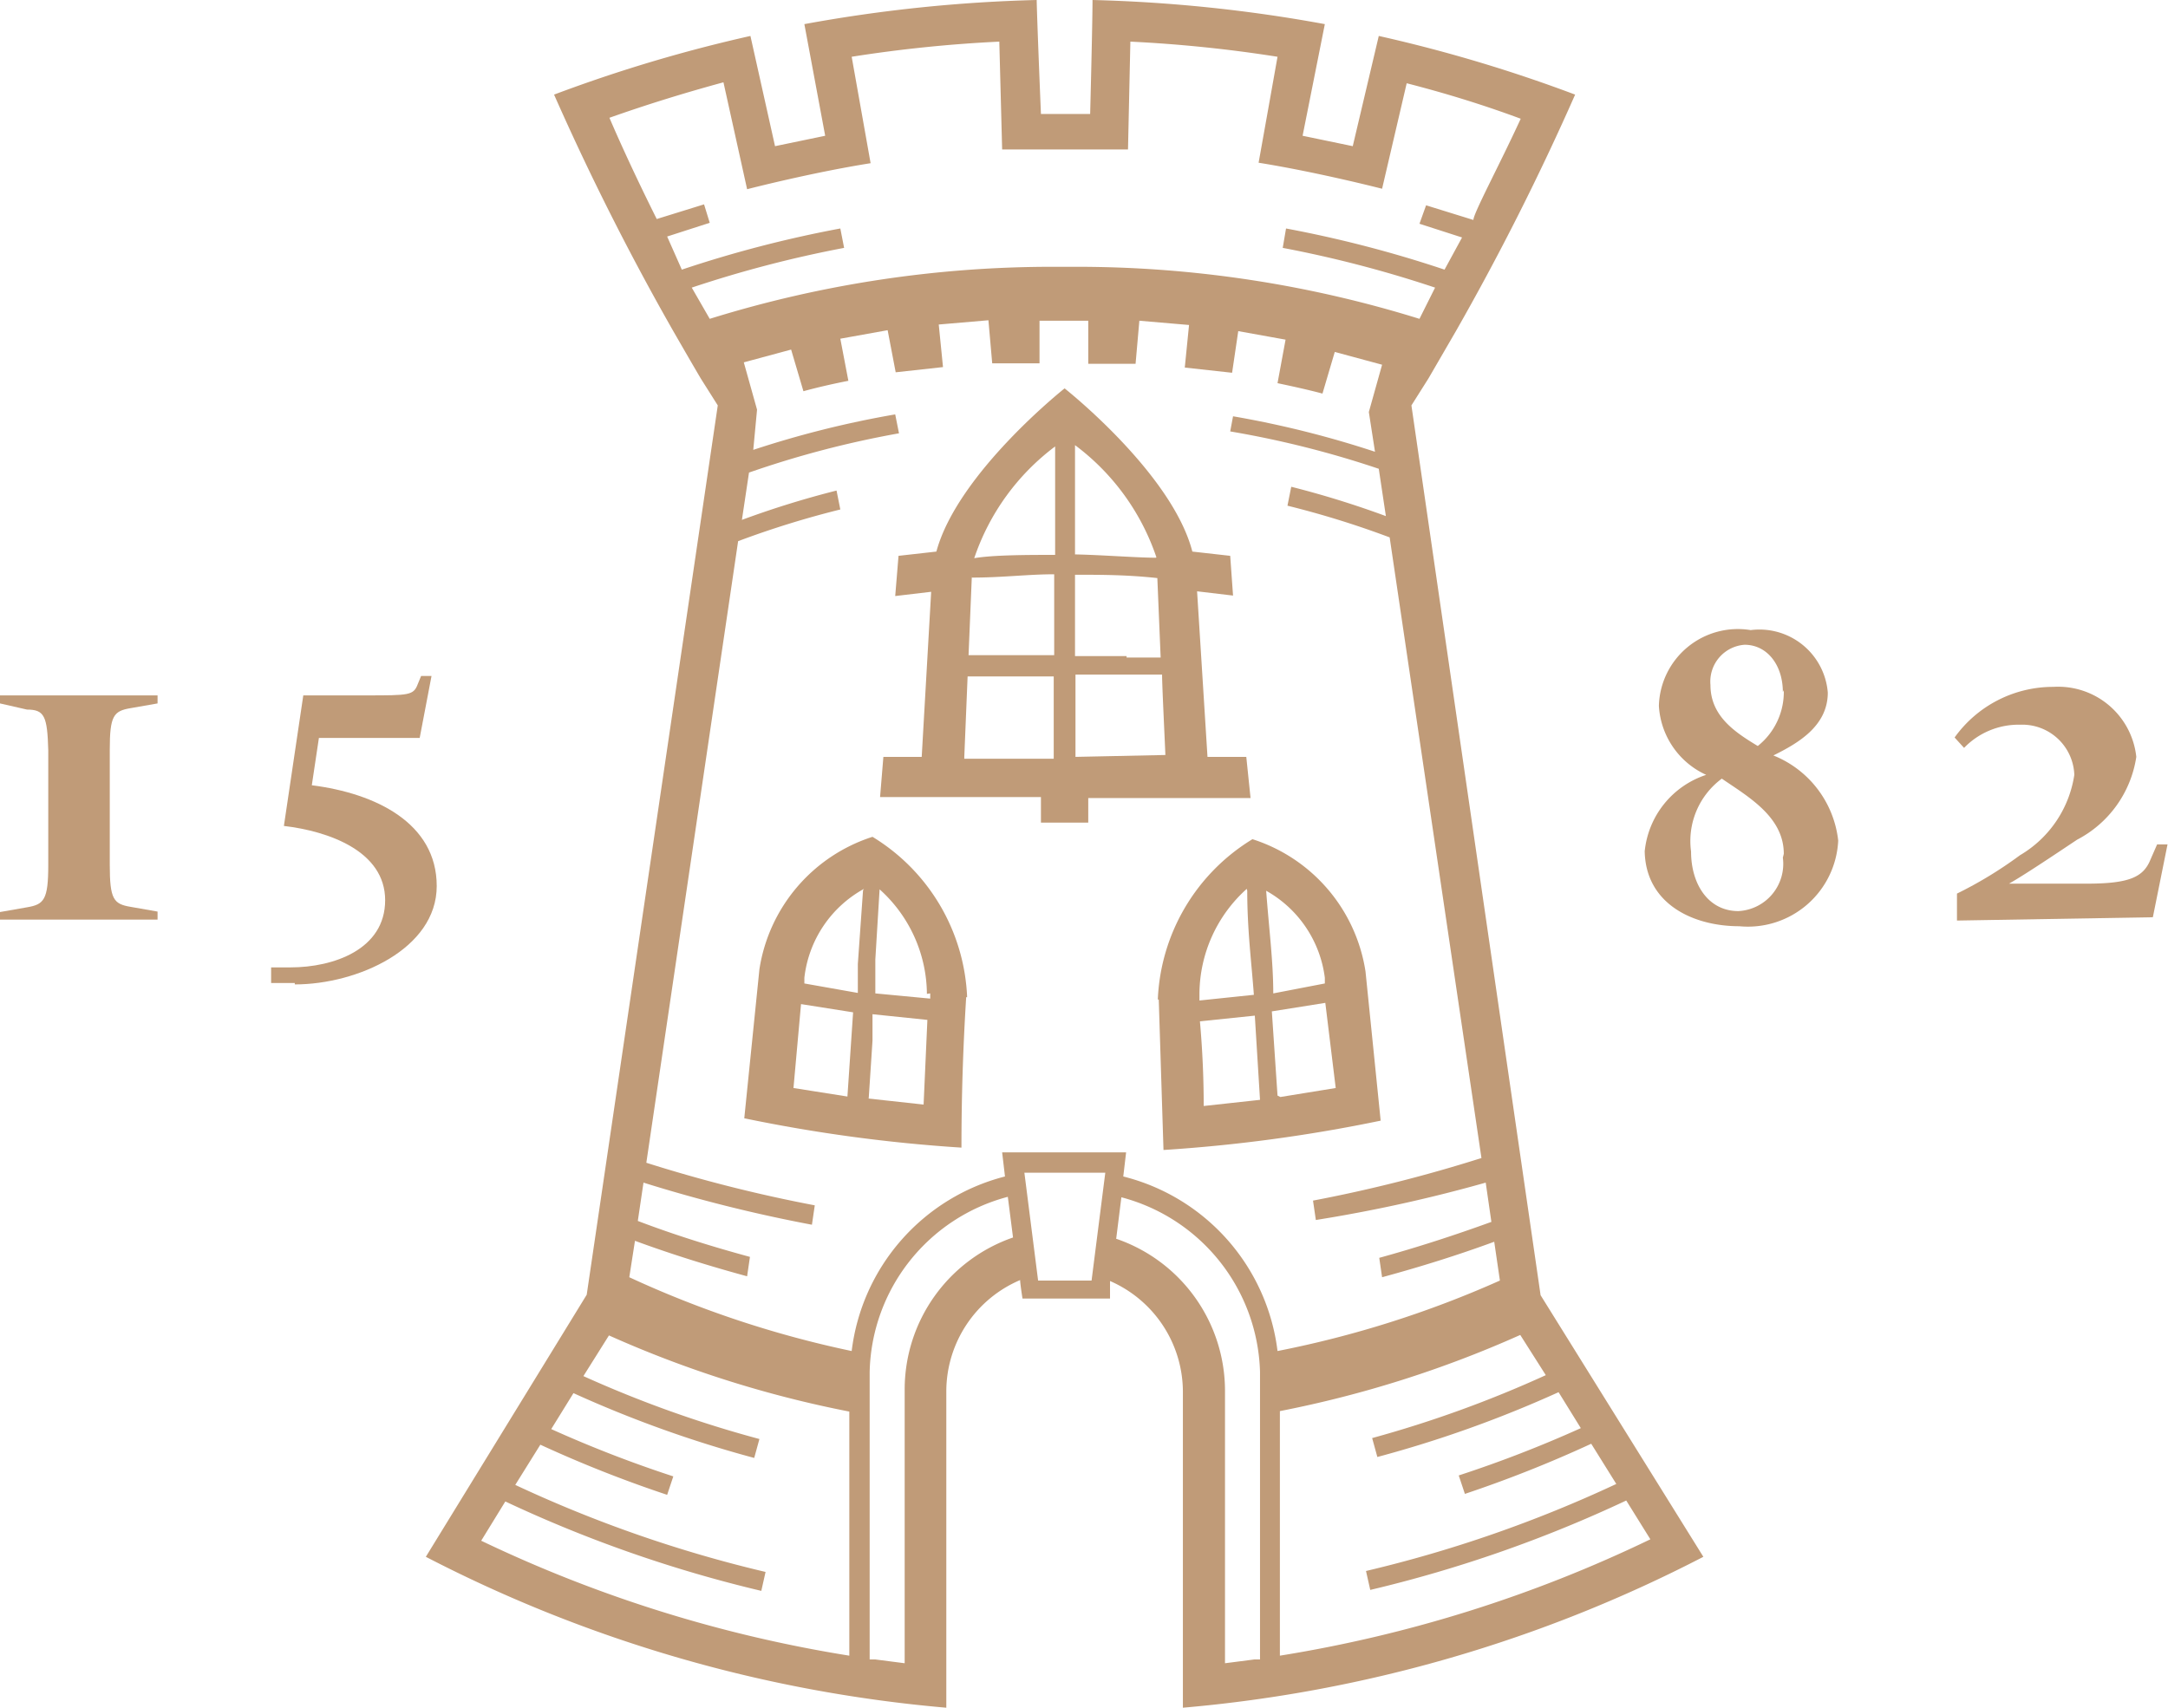 <svg xmlns="http://www.w3.org/2000/svg" viewBox="0 0 45.82 36.1"><defs><style>.cls-1{fill:#c09b78;}</style></defs><title>Fichier 1</title><g id="Calque_2" data-name="Calque 2"><g id="Calque_1-2" data-name="Calque 1"><path id="Fill-11" class="cls-1" d="M0,19.28l.57-.1c.36-.06.45-.16.45-.89V15.86C1,15.14.94,15,.57,15L0,14.87V14.7H3.33v.17l-.57.1c-.36.06-.44.16-.44.88v2.43c0,.73.08.83.44.89l.57.1v.17H0Z"/><path id="Fill-13" class="cls-1" d="M6.23,20.78h-.5v-.33h.41c.91,0,2-.38,2-1.42S6.94,17.57,6,17.46l.41-2.76H7.74c.91,0,1,0,1.09-.24l.07-.17.22,0L8.87,15.6H6.74l-.15,1c1.35.17,2.64.8,2.64,2.13s-1.68,2.08-3,2.08"/><path id="Fill-15" class="cls-1" d="M37.68,14.63c0-.57-.33-1-.81-1a.78.78,0,0,0-.72.85c0,.66.52,1,1,1.29a1.46,1.46,0,0,0,.55-1.18m0,3.46c0-.78-.74-1.2-1.31-1.59A1.64,1.64,0,0,0,35.74,18c0,.7.37,1.26,1,1.26a1,1,0,0,0,.94-1.13M34.76,18a1.9,1.9,0,0,1,1.3-1.62,1.71,1.71,0,0,1-1-1.46A1.67,1.67,0,0,1,37,13.32a1.45,1.45,0,0,1,1.63,1.32c0,.72-.65,1.08-1.15,1.33a2.2,2.2,0,0,1,1.37,1.8,1.91,1.91,0,0,1-2.09,1.81c-1,0-2-.49-2-1.62"/><path id="Fill-17" class="cls-1" d="M41.36,19.46v-.57a8.61,8.61,0,0,0,1.33-.81,2.38,2.38,0,0,0,1.15-1.7,1.1,1.1,0,0,0-1.14-1.06,1.6,1.6,0,0,0-1.19.49l-.2-.22a2.56,2.56,0,0,1,2.09-1.07A1.66,1.66,0,0,1,45.15,16a2.37,2.37,0,0,1-1.25,1.75c-.45.3-1.12.75-1.44.93h1.64c.91,0,1.2-.14,1.35-.51l.14-.32.22,0-.31,1.54Z"/><path id="Fill-19" class="cls-1" d="M23.59,26.19h0l.11-.88A3.93,3.93,0,0,1,26.63,29v6.08l-.12,0-.62.08V29.4a3.4,3.4,0,0,0-2.29-3.21ZM19.12,29.4v5.76l-.62-.08-.12,0V29A3.92,3.92,0,0,1,21.3,25.3l.11.86v0a3.4,3.4,0,0,0-2.29,3.21Zm-8.44,2.34h0a27.64,27.64,0,0,0,5.41,1.89h0l.09-.4h0a27.18,27.18,0,0,1-5.29-1.84l.53-.85h0A26.06,26.06,0,0,0,14.1,31.6h0l.13-.39h0a25.64,25.64,0,0,1-2.58-1l.47-.76h0a24.72,24.72,0,0,0,3.82,1.37h0l.11-.4h0a24.3,24.3,0,0,1-3.72-1.33l.54-.86a23.43,23.43,0,0,0,5.08,1.61V35a28.38,28.38,0,0,1-7.78-2.43Zm2.74-5.51c.76.28,1.56.53,2.37.75h0l.06-.41h0c-.81-.22-1.61-.47-2.37-.76h0L13.6,25a31.2,31.2,0,0,0,3.56.89h0l.06-.41h0a30.76,30.76,0,0,1-3.56-.9h0L15.6,11.44h0a19.45,19.45,0,0,1,2.16-.67h0l-.08-.4h0a19.59,19.59,0,0,0-2,.62l.15-1h0A20.63,20.63,0,0,1,19,9.16h0l-.08-.4h0a20.88,20.88,0,0,0-3,.75L16,8.66l-.28-1,1-.27.26.88q.44-.12.95-.22l-.17-.89,1-.18.17.89,1-.11-.09-.9,1.05-.09.08.91,1,0V6.78H23v.91l1,0,.08-.91,1.05.09-.09.9,1,.11L26.17,7l1,.18L27,8.1c.33.07.65.14.95.22l.26-.88,1,.27-.28,1,.13.84a20.92,20.92,0,0,0-3-.75h0L26,9.12v0h0a20.58,20.58,0,0,1,3.14.79h0l.15,1a19.79,19.79,0,0,0-2-.62h0l-.08.4h0a19.37,19.37,0,0,1,2.16.67h0l1.94,13.12h0a30.76,30.76,0,0,1-3.56.9h0l.06.41h0A31.21,31.21,0,0,0,31.4,25l.12.83h0c-.77.28-1.57.54-2.37.76h0l.06.41h0c.81-.22,1.61-.47,2.37-.75l.12.82A21.84,21.84,0,0,1,27,28.56a4.35,4.35,0,0,0-3.26-3.69l.06-.51H21.18l.06.51A4.35,4.35,0,0,0,18,28.56h0A21.88,21.88,0,0,1,13.3,27ZM15,6.74l-.38-.66a24.68,24.68,0,0,1,3.22-.84h0l-.08-.41h0a25,25,0,0,0-3.35.87h0L14.1,5l.9-.29h0l-.12-.39h0l-1,.31h0c-.09-.18-.58-1.16-1-2.14.79-.28,1.6-.53,2.41-.75L15.79,4s1.35-.35,2.61-.55C18.32,3,18,1.2,18,1.2A28.89,28.89,0,0,1,21.12.88l.06,2.28s.81,0,1.33,0,1.33,0,1.33,0L23.89.88A28.88,28.88,0,0,1,27,1.2S26.68,3,26.6,3.44c1.25.2,2.61.55,2.61.55l.52-2.23c.82.21,1.63.46,2.41.75-.46,1-1,2-1,2.14h0l-1-.31h0L30,4.73h0l.9.29-.37.68h0a25,25,0,0,0-3.35-.87h0l-.07.41h0a24.66,24.66,0,0,1,3.22.84L30,6.74A24.37,24.37,0,0,0,22.7,5.64h-.39A24.36,24.36,0,0,0,15,6.74ZM32.67,29.07A24.29,24.29,0,0,1,29,30.4h0l.11.4h0a24.77,24.77,0,0,0,3.83-1.37h0l.47.76a25.68,25.68,0,0,1-2.58,1h0l.13.39h0a26.06,26.06,0,0,0,2.67-1.06h0l.53.85a27.21,27.21,0,0,1-5.29,1.84h0l.09.4h0a27.67,27.67,0,0,0,5.41-1.89h0l.51.82A28.36,28.36,0,0,1,27.05,35V29.83h0a23.43,23.43,0,0,0,5.08-1.61Zm-10.73-2-.29-2.28h1.71l-.29,2.28ZM36,32.91l-3.44-5.53L29.83,8.57,30.19,8l.58-1a54.6,54.6,0,0,0,2.52-5A31.08,31.08,0,0,0,29.14.76l-.55,2.33-1.06-.22L28,.51A31.44,31.44,0,0,0,23.09,0c0,.5-.05,2.41-.05,2.41H22S21.92.5,21.91,0A31.45,31.45,0,0,0,17,.51l.44,2.36-1.06.22L15.86.76A31.12,31.12,0,0,0,11.71,2a55,55,0,0,0,2.52,5c.19.33.38.66.58,1l.36.57L12.4,27.37,9,32.91A29.4,29.4,0,0,0,20,36.1V29.4a2.56,2.56,0,0,1,1.56-2.34h0c0,.07.05.39.05.39v0h1.85v0l0-.37v0A2.56,2.56,0,0,1,25,29.4v6.7a29.39,29.39,0,0,0,11-3.19Z"/><path id="Fill-21" class="cls-1" d="M20.38,16l.07-1.7h.69l1.13,0c0,.28,0,1.55,0,1.74H20.38Zm1.92-6.58c0,.9,0,1.61,0,2.31-.55,0-1.31,0-1.71.07a4.91,4.91,0,0,1,1.72-2.37Zm2.13,2.37c-.4,0-1.16-.06-1.71-.07,0,0,0-1.75,0-2.31a4.92,4.92,0,0,1,1.72,2.37ZM22.73,16h0c0-.1,0-.47,0-.85s0-.75,0-.89l1.14,0h.69c0,.23.06,1.43.07,1.7Zm-2.19-3.79c.65,0,1.18-.07,1.74-.07,0,.21,0,1.29,0,1.71l-1.09,0-.72,0,.07-1.68Zm3.27,1.66-1.09,0c0-.28,0-.84,0-1.26,0-.21,0-.39,0-.46.56,0,1.09,0,1.74.07h0l.07,1.68-.72,0ZM22,17.39h1c0-.26,0-.52,0-.52h3.43L26.34,16h-.82l-.22-3.5.76.09L26,11.75l-.8-.09C24.77,10,22.5,8.21,22.5,8.21S20.24,10,19.79,11.66l-.8.09-.07.85.76-.09L19.48,16h-.81l-.07.85H22s0,.27,0,.52Z"/><path id="Fill-23" class="cls-1" d="M26.36,18.83c0,.83.09,1.51.14,2.2l-1.15.12V21a3,3,0,0,1,1-2.21M28,20.67v.12h0L26.91,21c0-.68-.09-1.36-.15-2.17A2.46,2.46,0,0,1,28,20.67m-1,2.49-.12-1.78,1.13-.18L28.23,23l-1.17.19m-1.7-1.6h0l1.16-.12.11,1.78-1.19.13q0-.89-.08-1.79m-.87-.46.1,3.18a32.83,32.83,0,0,0,4.59-.62l-.32-3.15a3.49,3.49,0,0,0-2.39-2.8,4.17,4.17,0,0,0-2,3.39"/><path id="Fill-25" class="cls-1" d="M18.36,23.22h0L18.44,22l0-.56,1.16.12h0l-.08,1.79-1.19-.13m-1.44-2,1.14.18-.12,1.78L16.77,23l.16-1.78m1.31-2.4-.11,1.56,0,.61L17,20.79h0v-.12a2.46,2.46,0,0,1,1.26-1.88M19.66,21s0,.08,0,.11L18.5,21l0-.72.09-1.48a3,3,0,0,1,1,2.21m.85.07a4.17,4.17,0,0,0-2-3.39,3.5,3.5,0,0,0-2.39,2.8l-.32,3.15a32.85,32.85,0,0,0,4.59.62q0-1.59.1-3.18"/></g></g></svg>